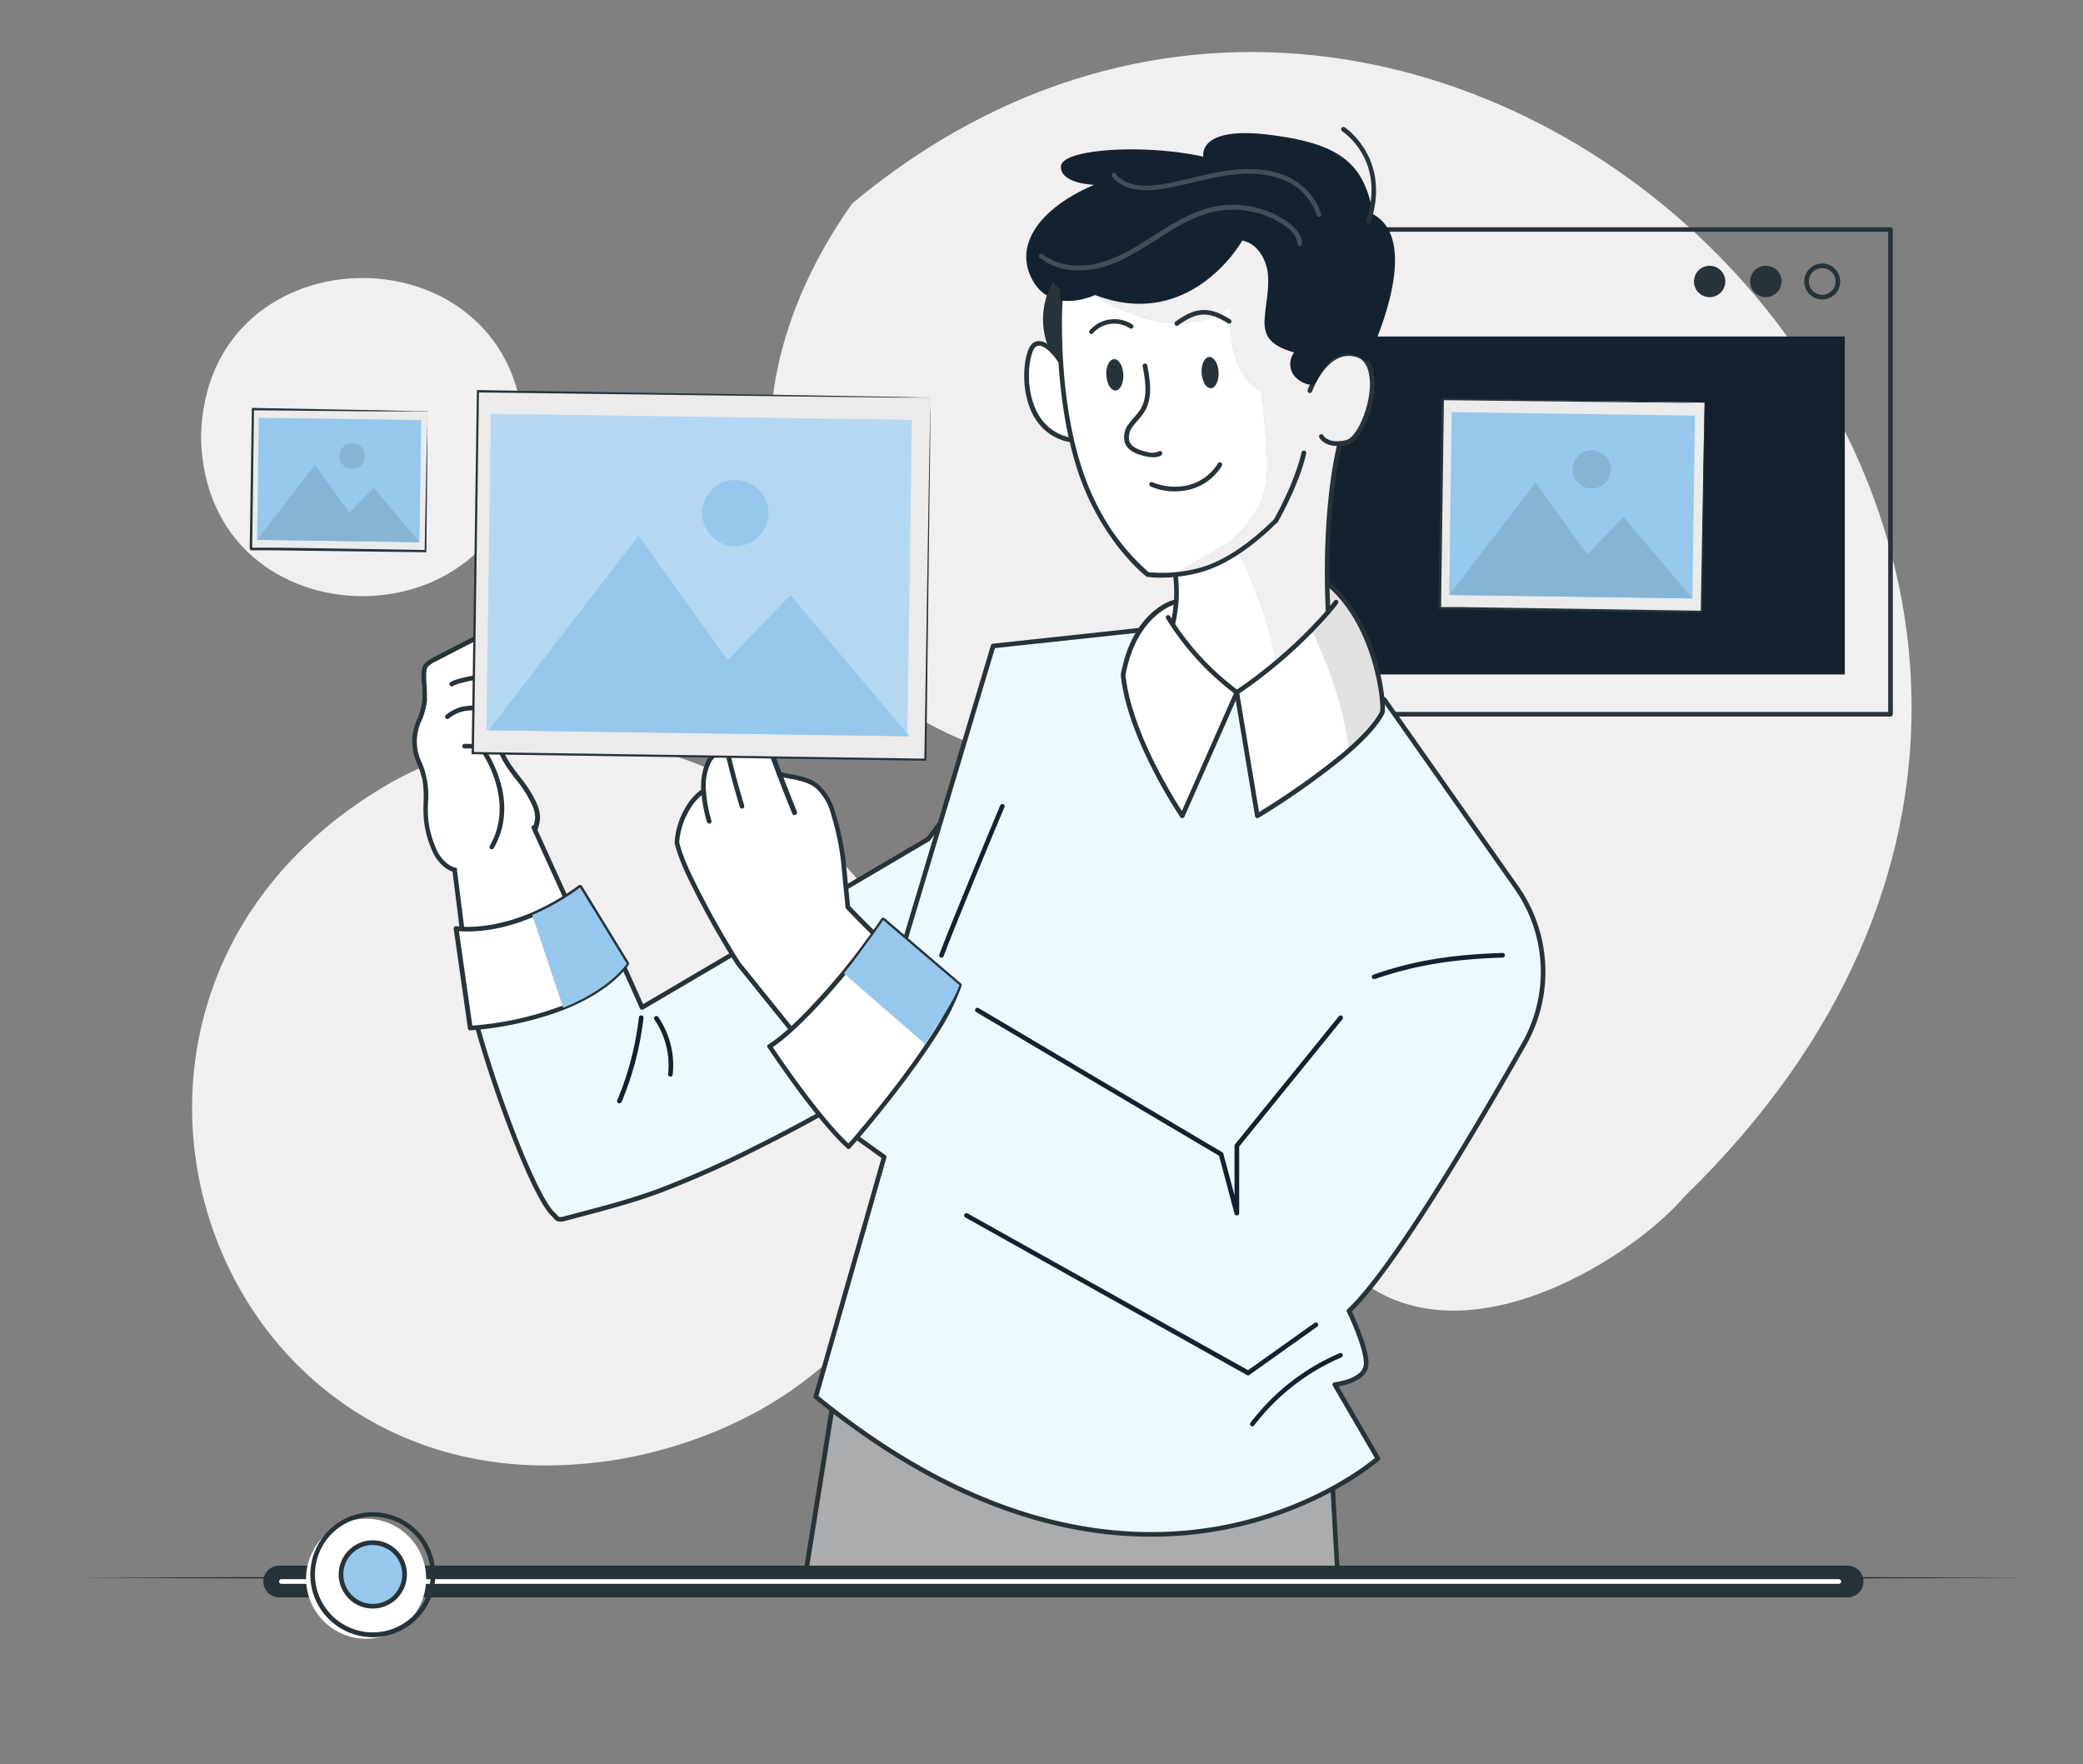 <svg id="Layer_1" data-name="Layer 1" xmlns="http://www.w3.org/2000/svg" viewBox="0 0 449.38 380.57"><rect x="0" y="0" width="449.38" height="380.57" fill="#808080" stroke="none"/><path d="M113,94.29c-.79,45.76-68.85,45.75-69.63,0C44.17,48.53,112.23,48.54,113,94.29Z" fill="#f1efef"/><path d="M80.71,171c63-39.84,147.27,27.87,115.54,98.15-18.09,41.17-63.79,46-68,46.37C44.5,325.28,7.38,217.12,80.71,171Z" fill="#f1efef"/><path d="M183.88,43.86C314.74-65.23,502.25,123,363.57,257.94c-10.86,12.83-45.78,35.55-69.17,18.94-20.61-16.17,2.87-56.69-20.09-87.72-19.28-29.34-53.48-15.42-83.47-39.41C161.67,121.81,157.05,81.8,183.88,43.86Z" fill="#f1efef"/><g id="freepik--Floor--inject-26"><path d="M16.54,340.36c135.05-.61,286.55-.61,421.61,0C303.09,341,151.59,341,16.54,340.36Z" fill="#273339"/></g><g id="freepik--Graphics--inject-147"><g id="freepik--background-details--inject-147"><path d="M407.85,154.58H256.18a.5.5,0,0,1-.5-.5V49.53a.5.5,0,0,1,.5-.5H407.85a.5.5,0,0,1,.5.5V154.08A.51.51,0,0,1,407.85,154.58Zm-151.17-1H407.35V50H256.68Z" fill="#273339"/><path d="M393.07,64.6A3.88,3.88,0,1,1,397,60.72a3.88,3.88,0,0,1-3.88,3.88Zm0-6.76A2.88,2.88,0,1,0,396,60.72a2.88,2.88,0,0,0-2.88-2.88Z" fill="#273339"/><path d="M384.33,60.72A3.38,3.38,0,1,1,381,57.34a3.38,3.38,0,0,1,3.38,3.38Z" fill="#273339"/><path d="M372.21,60.72a3.38,3.38,0,1,1-3.38-3.38,3.38,3.38,0,0,1,3.38,3.38Z" fill="#273339"/><rect x="266.81" y="72.59" width="131.18" height="72.9" fill="#142230"/></g></g><g id="freepik--Character--inject-147"><g id="freepik--character--inject-147-2" data-name="freepik--character--inject-147"><path d="M288.49,338.83c-1.08-19.23-1.82-32.55-1.82-32.55-68.74,16.65-105.94-10.08-105.94-10.08s-3,18.93-6.82,42.63Z" fill="#273339"/><path d="M288.49,339.33H173.91a.49.49,0,0,1-.38-.18.46.46,0,0,1-.11-.4c3.81-23.7,6.82-42.63,6.82-42.63a.51.51,0,0,1,.3-.38.49.49,0,0,1,.48.05c.38.27,37.83,26.4,105.53,10a.47.47,0,0,1,.41.08.51.51,0,0,1,.2.38s.74,13.31,1.83,32.54a.51.51,0,0,1-.49.53h0Zm-114-1H288c-.93-16.58-1.61-28.66-1.76-31.42-62.89,15-99.78-6.46-105.1-9.86-.62,3.73-3.31,20.64-6.63,41.28Z" fill="#273339"/><g opacity="0.6"><path d="M288.49,338.83c-1.08-19.23-1.82-32.55-1.82-32.55-68.74,16.65-105.94-10.08-105.94-10.08s-3,18.93-6.82,42.63Z" fill="#fff"/><path d="M288.49,339.33H173.91a.49.49,0,0,1-.38-.18.46.46,0,0,1-.11-.4c3.81-23.7,6.82-42.63,6.82-42.63a.51.51,0,0,1,.3-.38.49.49,0,0,1,.48.05c.38.27,37.83,26.4,105.53,10a.47.47,0,0,1,.41.08.51.51,0,0,1,.2.38s.74,13.31,1.83,32.54a.51.51,0,0,1-.49.53h0Zm-114-1H288c-.93-16.58-1.61-28.66-1.76-31.42-62.89,15-99.78-6.46-105.1-9.86-.62,3.73-3.31,20.64-6.63,41.28Z" fill="#273339"/></g><path d="M91.6,150.74c-.1,3.11-2.11,5.91-2.18,9-.06,2.9,1.58,5.54,2.14,8.38.6,3.06,0,6.2.39,9.27a21.79,21.79,0,0,0,1.61,5.75,8.71,8.71,0,0,0,2.76,3.67c2,1.48,4.85,1.42,7.26,1.42a11.06,11.06,0,0,0,7-2,15.76,15.76,0,0,0,3.64-4.92,10.76,10.76,0,0,0,1.71-4.81,7.63,7.63,0,0,0-.6-2.83c-2-4.91-7-8.41-7.84-13.63-.36-2.23.1-4.5.3-6.74s.07-4.69-1.29-6.5c-2.25-3-7.52-3.63-11-3.62C90.42,143.19,91.73,147,91.6,150.74Z" fill="#fff"/><path d="M103,188.74c-2.34,0-4.93-.07-6.91-1.51a9.2,9.2,0,0,1-2.93-3.88,22,22,0,0,1-1.64-5.88,27.26,27.26,0,0,1-.14-4.33,24.43,24.43,0,0,0-.25-4.91,23.73,23.73,0,0,0-1-3.2,11.4,11.4,0,0,1-.06-10,14.56,14.56,0,0,0,1.06-4.31h0v-2c-.07-1.92-.14-3.73,1-4.89a4.59,4.59,0,0,1,3.44-1.13c3.22,0,8.91.47,11.42,3.82,1.22,1.62,1.66,3.79,1.39,6.84-.05.56-.11,1.12-.18,1.67a17.84,17.84,0,0,0-.13,4.95c.46,2.85,2.22,5.16,4.09,7.6a26,26,0,0,1,3.72,5.92,8.15,8.15,0,0,1,.64,3,11.22,11.22,0,0,1-1.77,5,16.54,16.54,0,0,1-3.77,5.08,11.46,11.46,0,0,1-7.31,2.12H103Zm-10.84-38A15.62,15.62,0,0,1,91,155.35a10.4,10.4,0,0,0,.06,9.32,18.21,18.21,0,0,1,1.27,8.47,25.4,25.4,0,0,0,.13,4.18,21.11,21.11,0,0,0,1.57,5.61,8,8,0,0,0,2.6,3.47c1.82,1.32,4.4,1.32,6.67,1.32h.29a10.51,10.51,0,0,0,6.69-1.91,15.33,15.33,0,0,0,3.51-4.78,10.42,10.42,0,0,0,1.65-4.57,7,7,0,0,0-.57-2.64,24.55,24.55,0,0,0-3.59-5.68c-1.85-2.44-3.77-5-4.28-8a18.63,18.63,0,0,1,.13-5.22c.06-.55.13-1.1.17-1.65.25-2.79-.13-4.74-1.19-6.15-2.33-3.11-8.21-3.39-10.62-3.42a3.71,3.71,0,0,0-2.72.82c-.81.85-.76,2.38-.69,4.16,0,.69.06,1.4,0,2.11Z" fill="#273339"/><path d="M98.09,187.68l3.34,26.51s18.88-4.64,24.45-12.09l-10.71-23.56" fill="#fff"/><path d="M101.43,214.69a.48.48,0,0,1-.29-.09.47.47,0,0,1-.21-.35l-3.34-26.51a.49.49,0,0,1,.43-.56.48.48,0,0,1,.55.41v0l3.27,25.94c3.09-.82,18.38-5.14,23.45-11.53l-10.59-23.28a.51.51,0,0,1,.25-.67.51.51,0,0,1,.66.25l10.72,23.56a.55.55,0,0,1-.06.51c-5.61,7.5-24,12.08-24.74,12.27Z" fill="#273339"/><path d="M132.52,203.93l6,13.4L200.26,181,212,165.38,220.07,185l-16.5,38.64a312,312,0,0,1-40.51,24,216.2,216.2,0,0,1-20.65,9.18c-6.73,2.52-13.74,4.24-20.68,6.09a2.15,2.15,0,0,1-1.46,0c-.31-.16-.44-.54-.72-.77-5.08-4.09-17.82-40.55-19.13-52.16Z" fill="#eef9fe" stroke="#273339" stroke-linecap="round" stroke-linejoin="round"/><path d="M298.6,150.86l28.56,40.61a31.6,31.6,0,0,1,1.63,33.76c-11,19.4-28.59,49-37.76,57.56,0,0,4.28,8.76,3.63,12s-6.69,3.9-6.69,3.9l9.29,15.94S246.87,359.18,176,301.31l14.75-51.7L182.93,244l31.33-104.65,32.2-3.46,9.79,25.92,10.57-12.5,10.61,12.5Z" fill="#eef9fe" stroke="#273339" stroke-linecap="round" stroke-linejoin="round"/><path d="M296.46,211.22a.49.49,0,0,1-.47-.34.51.51,0,0,1,.31-.64c8.68-3,16.75-4.31,27.85-4.67a.52.52,0,0,1,.52.49.52.52,0,0,1-.49.51h0c-11,.36-19,1.7-27.56,4.62A.45.45,0,0,1,296.46,211.22Z" fill="#142230"/><path d="M270.19,307.71a.51.51,0,0,1-.5-.52.48.48,0,0,1,.1-.29,47.87,47.87,0,0,1,19.23-15,.5.5,0,0,1,.64.29.51.51,0,0,1-.25.63,46.74,46.74,0,0,0-18.82,14.65A.52.52,0,0,1,270.19,307.71Z" fill="#142230"/><path d="M133.64,238h-.2a.52.52,0,0,1-.27-.66,65.72,65.72,0,0,0,4.66-17.86.5.5,0,1,1,1,.11,67,67,0,0,1-4.73,18.14A.52.52,0,0,1,133.64,238Z" fill="#142230"/><path d="M144.64,232.25h-.06a.5.5,0,0,1-.44-.55A17.49,17.49,0,0,0,141.22,220a.5.5,0,1,1,.81-.58h0a18.5,18.5,0,0,1,3.1,12.39A.52.52,0,0,1,144.64,232.25Z" fill="#142230"/><path d="M203.13,206.57a.48.48,0,0,1-.17,0,.5.5,0,0,1-.31-.62h0c1.32-3.79,10-24.74,13.15-32.23a.5.5,0,0,1,.93.35v0c-3.11,7.28-11.84,28.48-13.13,32.17A.52.52,0,0,1,203.13,206.57Z" fill="#142230"/><path d="M266.82,262.2a.5.5,0,0,1-.49-.37L263,249.33l-52.39-31a.5.5,0,0,1-.17-.69.51.51,0,0,1,.68-.17l52.56,31.09a.5.5,0,0,1,.23.3l2.42,9V247.17a.52.52,0,0,1,.11-.32l22.39-27.61a.51.51,0,0,1,.71-.07.5.5,0,0,1,.08.69h0l-22.28,27.47V261.7a.52.52,0,0,1-.44.5Z" fill="#142230"/><path d="M269.28,296.7a.51.51,0,0,1-.25-.06l-60.76-34a.49.49,0,0,1-.2-.68h0a.51.51,0,0,1,.69-.19l60.49,33.81,14.31-10.18a.5.5,0,1,1,.58.81h0l-14.57,10.37A.56.56,0,0,1,269.28,296.7Z" fill="#142230"/><path d="M202.2,214.7s-10.55,21.91-18.49,24.3l-11.88-15.17-10-12.78-2.55-3.15h0l-.06-.1-10.69-19.29-1.2-2.17-.36-1.58-.85-3.72-.06-.27.15-.45,2-5.57,3.57-4.1v-.15l1.29-6.58.14-.71,3.4-2.1v-.05c-.24-.64-2.75-7.79-.79-11.95a4.65,4.65,0,0,1,2-2.2,5.08,5.08,0,0,1,1.25-.52,1.81,1.81,0,0,1,.32-.46c.31-.35.85-.62,1.48.27h0a5.7,5.7,0,0,1,.68,1.43c.11.27.22.59.33.94a1.92,1.92,0,0,0,.14.49l.17.55c.12.4.25.8.38,1.2,1.84,5.72,5.28,15.44,5.54,16.14h0l8.31,2.74,1,.32.49,1.34,2.9,7.94.19.52.09.64,1.84,15.22.07.07,15.69,15.49Z" fill="#fff"/><path d="M203.13,215.92a.48.48,0,0,1-.34-.14c-14.06-13.14-20.19-19.69-20.25-19.75a.46.46,0,0,1-.13-.29l-.94-9.63a55.87,55.87,0,0,0-2.16-10.4,11.93,11.93,0,0,0-3-5.41c-1.63-1.53-3.69-1.91-5.88-2.32-.81-.15-1.65-.3-2.47-.52a.5.5,0,0,1-.36-.6h0a.49.49,0,0,1,.6-.36h0c.78.21,1.6.36,2.4.51,2.23.41,4.53.84,6.38,2.58a12.87,12.87,0,0,1,3.25,5.84A57.33,57.33,0,0,1,182.46,186l.93,9.46c.9.95,7.1,7.44,20.08,19.58a.5.5,0,0,1-.34.87Z" fill="#273339"/><path d="M171.39,175.84a.51.51,0,0,1-.46-.31c-1.06-2.59-2.14-5.33-3.29-8.38h0c-.41-1.05-.81-2.12-1.2-3.18-1.63-4.39-3-8.82-4.35-13-.13-.39-.26-.8-.38-1.2v-.14a3.52,3.52,0,0,1-.13-.43l-.52-1.6a1,1,0,0,0-.07-.23,2.38,2.38,0,0,0-.43-.8l-.05-.06a.8.8,0,0,0-.92-.11,2.39,2.39,0,0,0-.58.28,4.72,4.72,0,0,0-.81.6,6,6,0,0,0-1.53,2.11l-.1.22c-1.09,2.66-.49,5.9,0,8.27.19,1,.39,2,.61,3.08h0a0,0,0,0,0,0,0c1,4.63,2.27,9.11,3.39,12.88a.5.5,0,0,1-.95.29c-1.13-3.79-2.42-8.29-3.42-13h0c-.23-1-.44-2.07-.63-3.11-.46-2.49-1.1-5.9.1-8.83l.11-.25a7.42,7.42,0,0,1,1.78-2.45,5.84,5.84,0,0,1,1-.71,3.42,3.42,0,0,1,.8-.37,2.08,2.08,0,0,1,.71-.13,1.76,1.76,0,0,1,1.27.53l.06.08a3.76,3.76,0,0,1,.62,1.15l.59,1.84a1.39,1.39,0,0,0,.12.41v.14c.12.4.25.8.38,1.19,1.31,4.16,2.71,8.58,4.34,12.94.39,1.07.79,2.13,1.19,3.18h0c1.16,3,2.23,5.77,3.29,8.35a.51.51,0,0,1-.28.65h0A.47.47,0,0,1,171.39,175.84Z" fill="#273339"/><path d="M153,177.66a.5.5,0,0,1-.48-.36,29.7,29.7,0,0,1-1.22-6.8,12.54,12.54,0,0,1,1.29-6.73l.08-.15a5.69,5.69,0,0,1,3.44-2.34.51.51,0,0,1,.63.36.52.52,0,0,1-.36.64,4.64,4.64,0,0,0-2.86,1.92l-.07.12a11.45,11.45,0,0,0-1.15,6.17,28.79,28.79,0,0,0,1.19,6.57.52.52,0,0,1-.35.62Z" fill="#273339"/><path d="M182.93,237.71a.52.52,0,0,1-.39-.18l-23.65-29.32-.06-.09a190.44,190.44,0,0,1-10.76-19.42c-.66-1.43-1.18-2.67-1.58-3.79a22.62,22.62,0,0,1-.93-3,.33.33,0,0,1,0-.14,3.82,3.82,0,0,1,.06-.82,4.26,4.26,0,0,1,.1-.74,16.66,16.66,0,0,1,2-5.73,12.48,12.48,0,0,1,3.74-4.27.5.5,0,0,1,.69.15.49.49,0,0,1-.14.68h0a11.72,11.72,0,0,0-3.41,3.93,15.57,15.57,0,0,0-1.91,5.4,4.08,4.08,0,0,0-.09.69,3.82,3.82,0,0,0-.06.68,21.41,21.41,0,0,0,.88,2.82c.39,1.09.9,2.31,1.55,3.71a190.55,190.55,0,0,0,10.65,19.23l.07.11L183.3,236.9a.5.5,0,0,1-.07.7A.48.48,0,0,1,182.93,237.71Z" fill="#273339"/><path d="M207,212.52a48.61,48.61,0,0,1-5.1,10.26c-7.56,11.93-18.77,24.6-18.77,24.6-7.15-6.53-17.06-21.66-17.06-21.66,4.91-3,12.77-11.73,17.19-17.32,4.24-5.37,7.31-9.94,7.31-9.94Z" fill="#fff"/><path d="M183.1,247.88a.51.51,0,0,1-.34-.13c-7.11-6.5-17-21.6-17.14-21.76a.43.43,0,0,1-.07-.38.49.49,0,0,1,.22-.32c5-3.06,12.93-12,17.07-17.2s7.25-9.86,7.28-9.9a.49.49,0,0,1,.35-.22.5.5,0,0,1,.39.11l16.44,14.06a.54.54,0,0,1,.15.55A50.18,50.18,0,0,1,202.29,223c-7.49,11.83-18.71,24.54-18.82,24.66a.53.53,0,0,1-.35.17Zm-16.37-22c1.63,2.44,10,14.84,16.33,20.79,1.93-2.21,11.67-13.54,18.39-24.15a48.92,48.92,0,0,0,4.94-9.83l-15.75-13.47c-.9,1.3-3.58,5.16-7,9.5-4.08,5.13-11.81,13.79-16.91,17.15Z" fill="#273339"/><path d="M207,212.52c-1.18,3.46-5.32,9.38-7.44,12.71L182.07,210c4.25-5.37,8.47-11.52,8.47-11.52Z" fill="#95c8ec"/><path d="M91.54,147.49c-.11-1.5-.14-3.28.36-3.89a5.65,5.65,0,0,1,1.91-1.36c6.85-3.57,13.71-7.14,20.79-10.26.62-.27,1.4-.53,2-.12a1.73,1.73,0,0,1,.44,1.61,9.42,9.42,0,0,1-2.51,4.8,23,23,0,0,1-6.16,4.91,19.3,19.3,0,0,0-2.3,1.32,20.33,20.33,0,0,0-2.6,2.48,24.31,24.31,0,0,1-2,1.79" fill="#fff"/><path d="M101.43,149.27a.5.5,0,0,1-.33-.88h0a21.43,21.43,0,0,0,1.94-1.75q.31-.31.6-.63a15,15,0,0,1,2.07-1.91,13.31,13.31,0,0,1,1.79-1.05l.56-.3a22.16,22.16,0,0,0,6-4.81,8.75,8.75,0,0,0,2.4-4.52c0-.26.07-.9-.26-1.15s-1,0-1.44.18c-7.06,3.11-14,6.74-20.76,10.25a5,5,0,0,0-1.75,1.22c-.17.21-.43,1-.25,3.55a.5.5,0,0,1-1,.07c-.16-2.33,0-3.64.47-4.25a6.23,6.23,0,0,1,2.07-1.48c6.75-3.52,13.72-7.15,20.81-10.27a2.41,2.41,0,0,1,2.46-.07,2.16,2.16,0,0,1,.64,2.07,9.65,9.65,0,0,1-2.64,5.07,23.26,23.26,0,0,1-6.29,5l-.57.3a10.51,10.51,0,0,0-3.6,2.77c-.2.22-.41.43-.61.64a23.07,23.07,0,0,1-2,1.83A.51.51,0,0,1,101.43,149.27Z" fill="#273339"/><path d="M97.49,147.56A9.1,9.1,0,0,1,99,147c5-1.51,10.45-1.15,15.5-2.57,2.55-.72,5-1.9,7.7-1.88.8,0,1.89.33,1.8,1.33s-.78,1.4-1.31,2a22.23,22.23,0,0,1-1.88,2,16.82,16.82,0,0,1-4.71,2.9,41.16,41.16,0,0,1-7.8,1.85c-2.56.49-5,1.28-7.51,2-.62.18-1.25.34-1.89.47" fill="#fff"/><path d="M98.91,155.57a.51.51,0,0,1-.49-.4.49.49,0,0,1,.39-.59h0c.56-.11,1.15-.26,1.85-.46l1.52-.44a58.76,58.76,0,0,1,6-1.57l1.71-.31a28.22,28.22,0,0,0,6-1.51,16.42,16.42,0,0,0,4.57-2.81,15,15,0,0,0,1.34-1.42l.5-.57c.1-.12.22-.24.33-.35a2.58,2.58,0,0,0,.85-1.36.59.59,0,0,0-.12-.41,1.71,1.71,0,0,0-1.19-.37,16.71,16.71,0,0,0-5.41,1.18c-.71.24-1.43.48-2.15.68a46.11,46.11,0,0,1-7.64,1.25,41.57,41.57,0,0,0-7.84,1.32,8.28,8.28,0,0,0-1.45.58.5.5,0,0,1-.67-.22.51.51,0,0,1,.22-.68,10.19,10.19,0,0,1,1.61-.64,43.3,43.3,0,0,1,8-1.36,45.2,45.2,0,0,0,7.48-1.21c.71-.2,1.4-.43,2.1-.67a17.92,17.92,0,0,1,5.74-1.23,2.69,2.69,0,0,1,1.92.7,1.51,1.51,0,0,1,.37,1.17,3.28,3.28,0,0,1-1.12,2l-.31.32-.48.56a20.55,20.55,0,0,1-1.43,1.52,17.3,17.3,0,0,1-4.86,3,30.22,30.22,0,0,1-6.21,1.56l-1.69.31c-2,.39-4,1-5.94,1.55l-1.52.44c-.72.21-1.35.36-1.93.48Z" fill="#273339"/><path d="M96.53,154.59a8.67,8.67,0,0,1,3.48-1.71,26,26,0,0,1,7.27,0,72.06,72.06,0,0,0,12.72-.11,5.49,5.49,0,0,1,2.06,0c3.93,1.11-1.37,4.93-2.85,5.57-5.83,2.53-12.73,2.65-19,2.5" fill="#fff"/><path d="M103.34,161.46h-3.12a.5.5,0,0,1-.49-.51h0a.5.5,0,0,1,.51-.49c6.43.16,13.16,0,18.77-2.46,1.19-.51,4-2.67,4-3.83,0-.34-.37-.61-1.05-.8a5.17,5.17,0,0,0-1.84,0,72.57,72.57,0,0,1-12.85.12l-1-.08a22.06,22.06,0,0,0-6.18,0A8.35,8.35,0,0,0,96.82,155a.5.5,0,0,1-.62-.79,9.29,9.29,0,0,1,3.69-1.8,22.62,22.62,0,0,1,6.47-.06l.94.08a72,72,0,0,0,12.63-.11,5.88,5.88,0,0,1,2.25.07c1.41.4,1.75,1.14,1.78,1.69.14,2-3.74,4.46-4.58,4.82C114.53,161,108.91,161.46,103.34,161.46Z" fill="#273339"/><path d="M103.84,161.24s8.32,11,2.26,21.49" fill="#fff"/><path d="M106.1,183.23a.5.5,0,0,1-.44-.75c5.83-10.11-2.14-20.83-2.22-20.93a.51.51,0,0,1,.09-.71.52.52,0,0,1,.71.1h0c.08.11,8.45,11.34,2.29,22A.51.51,0,0,1,106.1,183.23Z" fill="#273339"/><path d="M135.21,207.88s-3.29,5.35-13.72,9.51a70.17,70.17,0,0,1-20.06,4.4l-3.06-21.5s6.7,1.21,16.45-2.93a51.62,51.62,0,0,0,10.32-5.93Z" fill="#fff"/><path d="M101.43,222.29a.49.49,0,0,1-.49-.43l-3.06-21.5a.46.46,0,0,1,.14-.43.51.51,0,0,1,.44-.13c.06,0,6.68,1.12,16.17-2.9A51.8,51.8,0,0,0,124.84,191a.51.51,0,0,1,.4-.09.55.55,0,0,1,.33.23l10.06,16.45a.51.51,0,0,1,0,.53c-.14.22-3.49,5.53-13.95,9.7a71.23,71.23,0,0,1-20.21,4.44ZM99,200.87l2.9,20.38a69.91,69.91,0,0,0,19.45-4.32c8.86-3.54,12.51-8,13.3-9.06L125,192.16a52.18,52.18,0,0,1-10,5.66C106.89,201.27,100.91,201,99,200.87Z" fill="#273339"/><path d="M135.21,207.88s-3.29,5.35-13.72,9.51l-6.67-20a51.62,51.62,0,0,0,10.32-5.93Z" fill="#95c8ec"/><path d="M288.57,95.87S291,97.09,293.44,93s4.55-15.48-.8-16.45C285.41,73,283,78.09,283,78.09l-4.39-15.83s-1.21-14.62-10.47-13.4-14.62,11.45-14.62,11.45l-25.09,1-.73,14.13s-4.14-2.92-5.36.73-1.22,15.84,9,19.73c0,0,4,18.15,16.26,28.08l6,.35-1.33,14.21A24,24,0,0,0,266.37,151c10.24,3.17,19.7-16.76,19.7-16.76S286.31,109.5,288.57,95.87Z" fill="#fff"/><path d="M235.8,63.53a42.68,42.68,0,0,0,14.52,5.88c5.19.88,10.8,0,15-3.11a38.71,38.71,0,0,0,1,10.34c.92,3.25,2.89,6.35,5.9,7.87.32,4,.7,8,1,12.08.27,3.39.42,7.78-.92,10.91a21.85,21.85,0,0,1-7.15,9.38c-3.3,2.45-6,3.35-10.84,6.53-.35.23-.18,1.06.11.76a24,24,0,0,0,12.74-5.06s8.27,16.09,8.49,28.38l10.45-13.32s-.62-28.41,2.95-38.48c0,0,5.14.19,6.48-9.41s-4.47-10.5-4.47-10.5-19.88-29.27-24.79-26.59S235.8,63.53,235.8,63.53Z" fill="#95c8ec"/><path d="M235.8,63.53a42.68,42.68,0,0,0,14.52,5.88c5.19.88,10.8,0,15-3.11a38.71,38.71,0,0,0,1,10.34c.92,3.25,2.89,6.35,5.9,7.87.32,4,.7,8,1,12.08.27,3.39.42,7.78-.92,10.91a21.85,21.85,0,0,1-7.15,9.38c-3.3,2.45-6,3.35-10.84,6.53-.35.23-.18,1.06.11.76a24,24,0,0,0,12.74-5.06s8.27,16.09,8.49,28.38l10.45-13.32s-.62-28.41,2.95-38.48c0,0,5.14.19,6.48-9.41s-4.47-10.5-4.47-10.5-19.88-29.27-24.79-26.59S235.8,63.53,235.8,63.53Z" fill="#f1efef"/><path d="M230.53,95.32h-.12c-4.67-1.09-7.89-4.61-9-9.93-1.06-4.87-.11-10.18,1.37-11.33a2.19,2.19,0,0,1,1.81-.44c2.23.38,4.42,3.73,4.51,3.87a.5.5,0,0,1-.15.69.49.49,0,0,1-.69-.14h0c-.56-.87-2.35-3.18-3.84-3.44a1.27,1.27,0,0,0-1,.25c-1,.76-2.06,5.53-1,10.33.76,3.48,2.81,7.89,8.3,9.17a.5.5,0,0,1,.37.6A.5.5,0,0,1,230.53,95.32Z" fill="#273339"/><path d="M298.21,153.62v.09a67.38,67.38,0,0,1-7.25,8.13h0c-.4.39-.82.77-1.23,1.14a86,86,0,0,1-18.31,12.9l-.15.09-4.43-26.64h0a61.84,61.84,0,0,0,16.67-14.06l.32-.34c.69-.76,1.87-1.84,2.23-2.4,1.22-1.89,1-1.08,1-1.08l-.8-3.79-.42-1.93.45.21C298.24,134.61,298.48,152.08,298.21,153.62Z" fill="#fff"/><path d="M271.25,176.49a.4.4,0,0,1-.22-.06.46.46,0,0,1-.27-.36l-4.44-26.64a.52.52,0,0,1,.14-.43.64.64,0,0,1,.25-.15,103,103,0,0,0,15.84-13.26l1.12-1.2a52.55,52.55,0,0,0,4.16-4.78.5.5,0,0,1,.7-.12.51.51,0,0,1,.12.7,54.8,54.8,0,0,1-4.25,4.88l-1.12,1.2a105.14,105.14,0,0,1-15.91,13.34l4.25,25.57a160.87,160.87,0,0,0,17.77-12.56c.42-.34.83-.7,1.23-1.05,3.59-3.14,6-5.85,7.12-8.08.41-1.64-1.18-18.27-11.34-27a.5.5,0,1,1,.65-.76c10.68,9.14,12.1,26.19,11.65,28v.13c-1.23,2.41-3.7,5.23-7.38,8.45-.4.36-.83.72-1.25,1.07a162.85,162.85,0,0,1-18.37,12.94l-.18.1A.52.52,0,0,1,271.25,176.49Z" fill="#273339"/><path d="M266.82,149.35,255.05,176s-12.4-16.6-12.76-30.41c1.8-7.45,3.74-11.6,11.43-16.11l-.87,5.37S254.27,147.57,266.82,149.35Z" fill="#fff"/><path d="M255.05,176.49a.48.48,0,0,1-.41-.22c-.11-.16-11.47-16.89-12.84-30.64a.33.33,0,0,1,0-.14c2.54-13.72,11.07-16,11.43-16.08a.51.51,0,0,1,.61.37.5.5,0,0,1-.35.6h0c-.09,0-8.25,2.24-10.68,15.22,1.21,11.84,10,26,12.17,29.35l11.23-25.42a59.61,59.61,0,0,1-14.62-16.07.49.49,0,0,1,.16-.69h0a.51.51,0,0,1,.69.16,57.7,57.7,0,0,0,14.67,16,.52.52,0,0,1,.18.62l-11.77,26.63a.51.51,0,0,1-.41.3Z" fill="#273339"/><path d="M298.21,153.5v.1c-1.29,2.52-4,5.4-7.23,8.22v-.08h0c-1.52-13.17-8-25.8-8-25.8l3.88-4.5-.51-5.61C296.77,135.45,298.48,152,298.21,153.5Z" fill="#010101" opacity="0.12" style="isolation:isolate"/><path d="M253,135.11h-.14a.5.5,0,0,1-.35-.61,28.73,28.73,0,0,0,.61-10.12.49.49,0,0,1,.43-.56.5.5,0,0,1,.56.43,29.52,29.52,0,0,1-.63,10.51A.5.5,0,0,1,253,135.11Z" fill="#273339"/><path d="M286.53,132.52a.5.5,0,0,1-.5-.47c-1.11-23.07,2.5-36.37,2.54-36.5a.52.52,0,0,1,.62-.35.51.51,0,0,1,.34.62c0,.13-3.6,13.29-2.51,36.18a.5.5,0,0,1-.46.52h0Z" fill="#273339"/><path d="M248.82,98.65A8.22,8.22,0,0,1,247,98.4c-1.65-.39-3.63-1.06-4.31-2.84a4.54,4.54,0,0,1,.89-4.19c.35-.49.74-.94,1.12-1.38a12.85,12.85,0,0,0,1.33-1.69c1.59-2.58,1.14-5.86.49-9.27a.5.5,0,1,1,1-.19c.66,3.47,1.16,7.1-.62,10a14,14,0,0,1-1.42,1.83,14.77,14.77,0,0,0-1.07,1.3,3.75,3.75,0,0,0-.76,3.25c.51,1.34,2.19,1.89,3.6,2.22a3.76,3.76,0,0,0,2.74-.06.49.49,0,0,1,.69.16.51.51,0,0,1-.16.69h0A3.31,3.31,0,0,1,248.82,98.65Z" fill="#273339"/><path d="M242.34,80.78c.09,1.87-.66,3.42-1.67,3.46s-1.89-1.43-2-3.3.66-3.42,1.67-3.47S242.26,78.91,242.34,80.78Z" fill="#273339"/><path d="M262.9,80.29c.09,1.87-.66,3.42-1.67,3.46s-1.89-1.43-2-3.3S259.89,77,260.9,77,262.82,78.42,262.9,80.29Z" fill="#273339"/><path d="M253.52,106a12.36,12.36,0,0,1-5.36-1.1.51.51,0,0,1-.14-.7h0a.49.49,0,0,1,.68-.14h0a12.73,12.73,0,0,0,7.25.69,10.5,10.5,0,0,0,6.81-4.8.5.5,0,1,1,.84.55,11.43,11.43,0,0,1-7.48,5.23A12.86,12.86,0,0,1,253.52,106Z" fill="#273339"/><path d="M253.88,70.29a.51.51,0,0,1-.4-.2.5.5,0,0,1,.1-.7c4.37-3.21,7.36-3.33,11.86-.49a.51.51,0,0,1,.16.69.5.5,0,0,1-.69.15c-4.17-2.63-6.68-2.52-10.73.45A.57.57,0,0,1,253.88,70.29Z" fill="#273339"/><path d="M235.48,72.08a.5.5,0,0,1-.33-.12.49.49,0,0,1-.07-.69h0A7.13,7.13,0,0,1,244.31,70a.52.52,0,0,1,.12.7.51.51,0,0,1-.69.12,6.1,6.1,0,0,0-7.88,1A.5.5,0,0,1,235.48,72.08Z" fill="#273339"/><path d="M250.57,124.62a22.25,22.25,0,0,1-3.06-.18.43.43,0,0,1-.23-.09c-.27-.22-6.75-5.28-11.93-15.79-8.82-17.87-7.13-43.7-7.11-44a.5.5,0,1,1,1,.07c0,.26-1.69,25.82,7,43.45a47.91,47.91,0,0,0,11.55,15.35,31.05,31.05,0,0,0,10.43-.78c6.47-1.57,12.6-6.64,16.62-10.61a.49.49,0,0,1,.69,0h0a.49.49,0,0,1,0,.68l0,0c-4.1,4.06-10.39,9.24-17.08,10.88A33.91,33.91,0,0,1,250.57,124.62Z" fill="#273339"/><path d="M275.19,112.94a.51.51,0,0,1-.25-.06.51.51,0,0,1-.19-.68c4.95-8.87,6-14.54,6.05-14.59a.5.5,0,0,1,.59-.41.51.51,0,0,1,.41.59c-.05.23-1.13,5.87-6.17,14.89A.51.51,0,0,1,275.19,112.94Z" fill="#273339"/><path d="M288.49,96.21c-2.84,0-3.81-1.71-3.86-1.8a.49.49,0,0,1,.2-.68.51.51,0,0,1,.68.2c0,.08,1.17,1.95,4.91,1,2.32-.58,5.05-6.93,5.13-11.93,0-1.92-.33-5.27-3-6-6.2-1.75-9.46,7.37-9.49,7.46a.51.51,0,0,1-.64.31.5.5,0,0,1-.3-.64c0-.1,3.6-10.09,10.7-8.1,2.48.7,3.82,3.19,3.77,7-.08,5.15-2.81,12.11-5.89,12.88A9.19,9.19,0,0,1,288.49,96.21Z" fill="#273339"/><path d="M284,82.26c-.76,1.61-3.72.19-4.81-1.22a4.17,4.17,0,0,1,0-5c-2.31-.67-4.91-1.71-5.91-3.9a7.28,7.28,0,0,1-.43-3.49c.21-3.21,1-6.41.67-9.61S271.2,52.49,268,51.9c0,0-11,19.69-31.75,11.74,0,0-9.25,4.42-13.46-3.15s1.47-15.57,13.25-20.62c0,0-7.36-.21-7.15-4S247,31,259.62,33.8c0,0-1.49-6.63,14.08-4.74s20.61,6.28,22.52,17.15c11.41,6.22-1.41,31.86-1.41,31.86S288.78,72,284,82.26Z" fill="#142230"/><path d="M227.16,60.85A16.18,16.18,0,0,0,226,74.43l3.21,5-.5-17Z" fill="#273339"/><path d="M295.23,48.23a.38.38,0,0,1-.15,0,.49.49,0,0,1-.32-.63c4.24-13-4.81-19-5.2-19.29a.5.5,0,0,1,.55-.84c.1.06,10.08,6.74,5.6,20.44A.51.51,0,0,1,295.23,48.23Z" fill="#273339"/><path d="M232.74,58.31a13.36,13.36,0,0,1-8.34-2.64.5.5,0,1,1,.5-.87l.11.09c3.1,2.42,7.77,3.07,12.51,1.74,4.1-1.16,7.82-3.53,11.41-5.82l.48-.31c4-2.55,8-4.92,12.36-5.87a20.62,20.62,0,0,1,15.66,3c2.23,1.48,3.41,3.14,3.49,4.92a.51.51,0,0,1-.48.52h0a.47.47,0,0,1-.52-.42v0c-.07-1.45-1.09-2.84-3-4.14A19.87,19.87,0,0,0,262,45.65c-4.24.91-8,3.14-12,5.73l-.48.31c-3.66,2.33-7.44,4.74-11.68,5.94A18.86,18.86,0,0,1,232.74,58.31Z" fill="#fff" opacity="0.2"/><path d="M284.56,46.79a.48.48,0,0,1-.48-.37,12.46,12.46,0,0,0-7.93-7.89c-3.45-1.23-7.61-1.39-12.72-.49-2,.35-4,.83-5.92,1.29-2.25.53-4.58,1.09-6.92,1.45-3.48.55-8.16.53-10.61-2.65a.5.5,0,1,1,.75-.66l0,.05c2.15,2.79,6.45,2.78,9.67,2.27,2.29-.36,4.61-.91,6.84-1.44,2-.46,4-.94,6-1.29,5.29-.94,9.61-.76,13.22.53a13.44,13.44,0,0,1,8.56,8.56.51.51,0,0,1-.35.62h0Z" fill="#fff" opacity="0.2"/></g></g><g id="freepik--progess-bar--inject-147"><g id="freepik--progress-bar--inject-147"><path d="M398.59,344.6H60.25a3.44,3.44,0,0,1-3.43-3.43h0a3.42,3.42,0,0,1,3.43-3.43H398.59a3.43,3.43,0,0,1,3.43,3.43h0A3.45,3.45,0,0,1,398.59,344.6Z" fill="#273339"/><path d="M396.71,341.67h-336a.5.5,0,0,1-.5-.5.5.5,0,0,1,.5-.5h336a.5.5,0,0,1,.5.5A.51.51,0,0,1,396.71,341.67Z" fill="#fff"/><circle cx="80.42" cy="339.7" r="12.98" transform="matrix(0.68, -0.73, 0.73, 0.68, -223.68, 168.28)" fill="#fff"/><path d="M80.43,353.18A13.48,13.48,0,1,1,93.91,339.7,13.48,13.48,0,0,1,80.43,353.18Zm0-26a12.48,12.48,0,1,0,12.48,12.48,12.48,12.48,0,0,0-12.48-12.48Z" fill="#273339"/><path d="M87.29,339.7a6.86,6.86,0,1,1-6.86-6.86h0A6.86,6.86,0,0,1,87.29,339.7Z" fill="#95c8ec"/><path d="M80.43,347a7.36,7.36,0,1,1,7.36-7.36h0A7.38,7.38,0,0,1,80.43,347Zm0-13.72a6.36,6.36,0,1,0,6.36,6.36h0a6.37,6.37,0,0,0-6.36-6.33Z" fill="#273339"/></g></g><rect x="112.34" y="75.23" width="78.08" height="97.66" transform="translate(25.17 273.65) rotate(-89.18)" fill="#ebebeb"/><path d="M200.75,85.77h-1.84l-5.3,0-20-.22-70.52-.89.24-.23c-.33,23.23-.7,49.87-1.09,78.06h0l-.26-.27,97.65,1.44-.22.22c.38-23.52.7-43,.92-56.63.12-6.82.22-12.16.29-15.82,0-1.82.06-3.22.08-4.17s0-1.45,0-1.45v5.53c0,3.65-.09,9-.17,15.78-.16,13.66-.4,33.19-.69,56.76v.22h-.21L102,162.7h-.26v-.26h0c.41-28.19.8-54.82,1.14-78.06v-.23h.24l70.66,1.13,19.94.34,5.26.11h1.34Z" fill="#273339"/><rect x="116.7" y="78.66" width="68.25" height="90.8" transform="translate(24.62 273.09) rotate(-89.18)" fill="#95c8ec"/><rect x="116.7" y="78.66" width="68.25" height="90.8" transform="translate(24.62 273.09) rotate(-89.18)" fill="#fff" opacity="0.3" style="isolation:isolate"/><polygon points="105.43 157.53 137.74 115.56 157.01 142.38 170.53 128.38 196.22 158.82 105.43 157.53" fill="#95c8ec"/><circle cx="158.64" cy="110.69" r="7.15" transform="translate(-13.51 22.46) rotate(-7.77)" fill="#95c8ec"/><rect x="316.62" y="80.78" width="45.12" height="56.44" transform="translate(225.34 446.59) rotate(-89.18)" fill="#ebebeb"/><path d="M367.72,86.89h-4.15L352,86.79l-40.73-.47.24-.22c-.18,13.43-.39,28.82-.62,45.11.06.06-.48-.5-.24-.26h3.94l3.86.06,7.61.11,14.64.22,26.43.41-.22.21c.24-13.56.44-24.81.58-32.69.08-3.93.14-7,.18-9.16,0-1,.05-1.85.06-2.42s0-.84,0-.84V90c0,2.12,0,5.19-.07,9.1-.09,7.92-.21,19.22-.36,32.84v.21h-.22l-26.45-.29L326,131.68l-7.6-.1-3.87-.06h-3.94l-.27-.27c.25-16.29.47-31.68.67-45.11V85.9h.23l40.87.7,11.51.23,3,.07h1.12Z" fill="#273339"/><rect x="319.43" y="82.77" width="39.44" height="52.47" transform="translate(225.3 446.56) rotate(-89.18)" fill="#95c8ec"/><polygon points="312.63 128.35 331.3 104.09 342.44 119.59 350.25 111.5 365.1 129.1 312.63 128.35" fill="#95c8ec"/><path d="M347.52,101.32a4.13,4.13,0,1,1-4.07-4.19,4.14,4.14,0,0,1,4.07,4.19Z" fill="#95c8ec"/><polygon points="312.63 128.35 331.3 104.09 342.44 119.59 350.25 111.5 365.1 129.1 312.63 128.35" fill="#010101" opacity="0.1" style="isolation:isolate"/><g opacity="0.1"><path d="M347.52,101.32a4.13,4.13,0,1,1-4.07-4.19,4.14,4.14,0,0,1,4.07,4.19Z" fill="#010101"/></g><rect x="58.14" y="84.71" width="30.13" height="37.69" transform="translate(-31.39 175.27) rotate(-89.18)" fill="#ebebeb"/><path d="M92.26,88.75a.61.61,0,0,1-.19,0h-2.6l-7.73,0-27.17-.24.23-.23c-.12,9-.25,19.25-.4,30.12l-.25-.26h5.18l5.07.07,9.78.15,17.65.29-.22.21c.18-9,.32-16.54.43-21.81.06-2.62.11-4.68.14-6.12a14.81,14.81,0,0,1,0-1.63,1.58,1.58,0,0,0,0-.57,4.68,4.68,0,0,1,0,.53v7.65c0,5.31-.12,12.86-.2,22v.22h-.21l-17.65-.22-9.78-.13-5.08-.07H54.13l-.26-.26c.17-10.88.32-21.16.46-30.13V88h.24l27.31.51,7.68.17h2.51Z" fill="#273339"/><rect x="60" y="86.02" width="26.34" height="35.04" transform="translate(-31.41 175.22) rotate(-89.18)" fill="#95c8ec"/><polygon points="55.47 116.46 67.94 100.27 75.37 110.62 80.6 105.22 90.51 116.97 55.47 116.46" fill="#95c8ec"/><path d="M78.74,98.42A2.76,2.76,0,1,1,76,95.62,2.77,2.77,0,0,1,78.74,98.42Z" fill="#95c8ec"/><polygon points="55.47 116.46 67.94 100.27 75.37 110.62 80.6 105.22 90.51 116.97 55.47 116.46" fill="#010101" opacity="0.1" style="isolation:isolate"/><g opacity="0.1"><path d="M78.74,98.42A2.76,2.76,0,1,1,76,95.62,2.77,2.77,0,0,1,78.74,98.42Z" fill="#010101"/></g></svg>